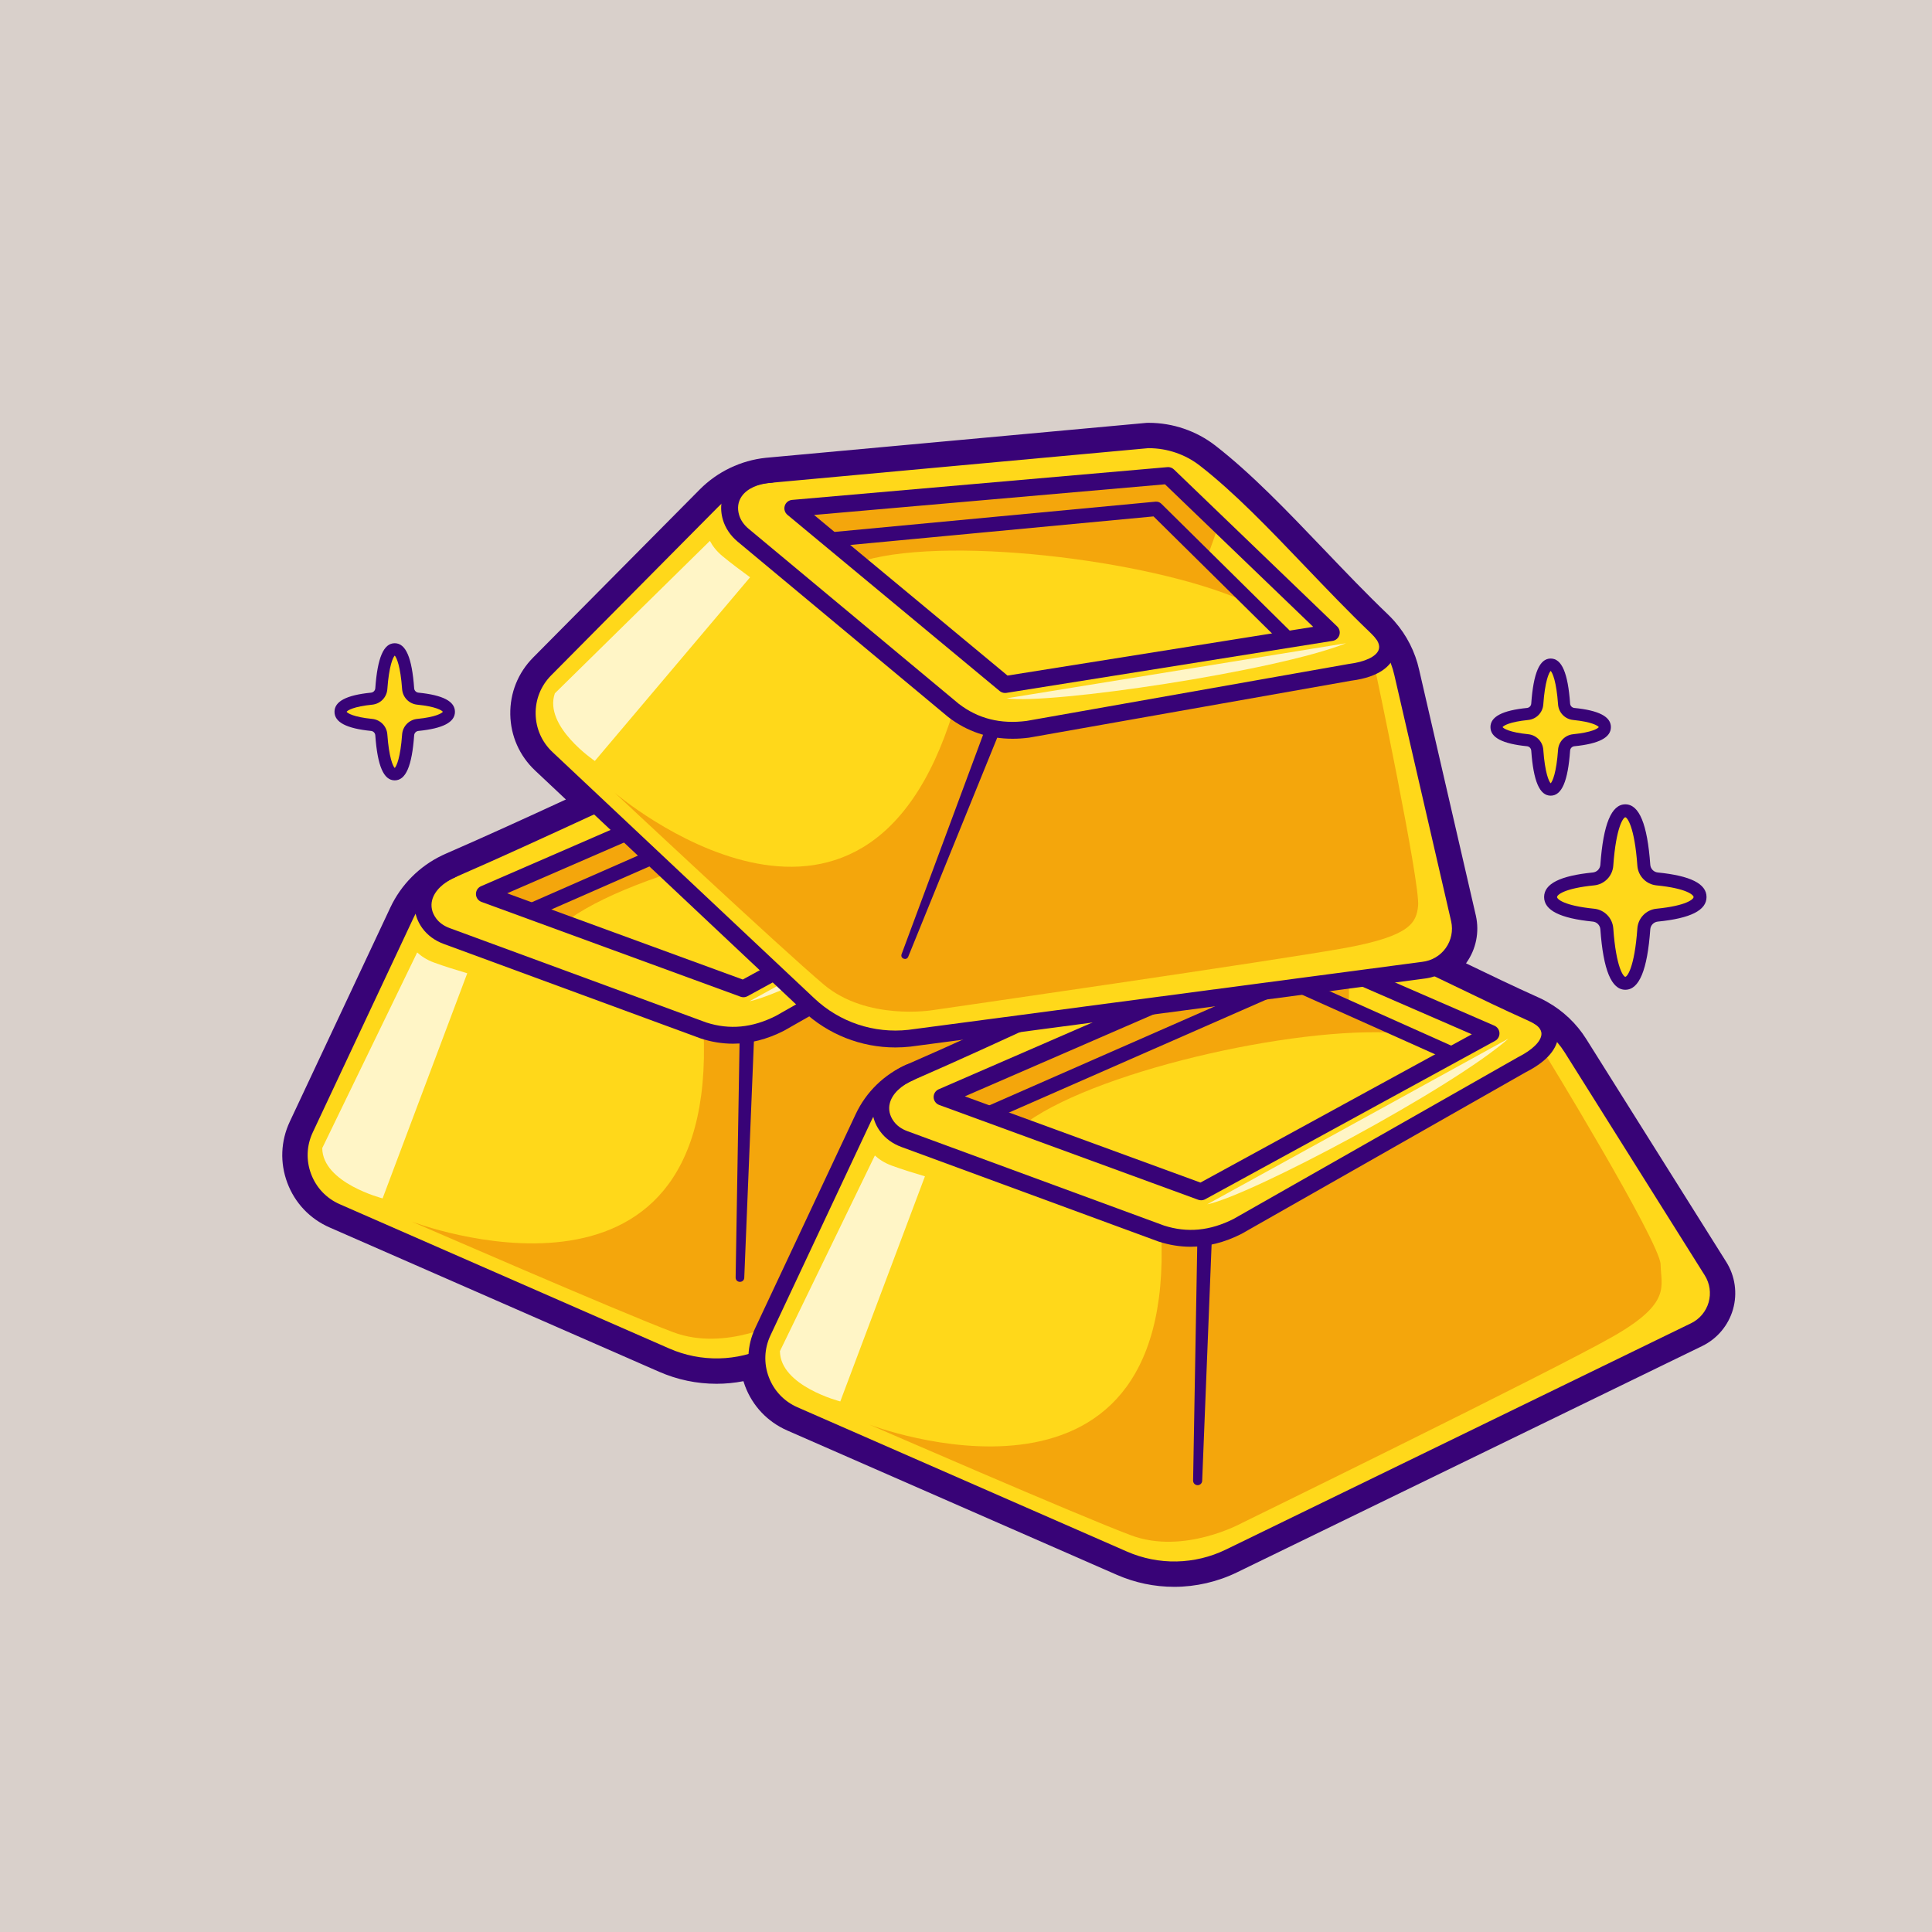 <?xml version="1.0" encoding="utf-8"?>
<!-- Generator: Adobe Illustrator 27.5.0, SVG Export Plug-In . SVG Version: 6.00 Build 0)  -->
<svg version="1.1" id="Layer_1" xmlns="http://www.w3.org/2000/svg" xmlns:xlink="http://www.w3.org/1999/xlink" x="0px" y="0px"
	 viewBox="0 0 4000 4000" style="enable-background:new 0 0 4000 4000;" xml:space="preserve">
<g>
	<g>
		<rect style="fill:#D9D0CB;" width="4000" height="4000"/>
	</g>
	<g>
		<g>
			<g>
				<path style="fill:#FFD81A;" d="M696.375,2509.222l682.056,298.693c70.365,30.815,150.706,29.206,219.781-4.4l963.128-468.582
					c46.366-22.558,62.9-80.366,35.473-124.029l-289.922-461.556c-20.054-31.927-49.125-57.246-83.536-72.652
					c-152.958-68.483-300.979-150.8-440.081-196.629c-40.724-13.417-84.791-12.478-125.024,2.347
					c-218.572,80.538-464.792,205.527-721.667,317.298c-42.543,18.511-76.917,51.901-96.64,93.896l-208.265,443.455
					C600.976,2402.432,630.221,2480.252,696.375,2509.222z"/>
			</g>
			<g style="opacity:0.75;">
				<path style="fill:#FFFFFF;" d="M967.392,2015.068l-175.25,466.05c0,0-124.45-31.75-124.95-104.15l196.55-405.05
					c8.1,7.55,19.4,15.3,35,21C918.642,2000.218,944.892,2008.418,967.392,2015.068z"/>
			</g>
			<g>
				<path style="fill:#F4A60C;" d="M1845.171,1666.089v-74.797l-122.28-53.159c0,0-714.179,310.204-712.601,309.519
					c1.578-0.686,169.129,54.784,169.129,54.784c156.691-111.399,586.612-205.289,786.839-182.152L1845.171,1666.089z"/>
			</g>
			<g>
				<path style="fill:#F4A60C;" d="M2245.911,1753.673c0.744-0.788,243.839,398.432,244.583,443.804
					c0.744,45.372,23.058,78.843-95.207,147.273c-118.265,68.43-772.066,388.264-772.066,388.264s-119.752,66.198-229.091,25.289
					c-109.339-40.909-541.488-229.091-541.488-229.091s632.27,242.084,603.967-395.702c0,0,56.777,31.983,122.975,3.967
					c66.198-28.017,94.821-52.745,94.821-52.745L2245.911,1753.673z"/>
			</g>
			<g>
				<path style="fill:#380377;" d="M1483.573,2847.469c-38.14,0-76.313-7.822-112.163-23.521l-682.056-298.696
					c-36.358-15.918-64.067-45.146-78.032-82.3c-13.96-37.153-12.358-77.397,4.512-113.325l208.267-443.462
					c21.543-45.874,59.014-82.275,105.498-102.5c93.272-40.586,185.63-83.14,274.946-124.297
					c158.364-72.974,307.944-141.895,447.651-193.374c43.926-16.177,92.417-17.08,136.553-2.549
					c93.574,30.83,189.092,76.992,290.225,125.864c49.404,23.877,100.493,48.564,151.528,71.416
					c37.671,16.865,69.209,44.292,91.206,79.317L2611.63,2201.6c15.713,25.01,20.063,55.644,11.943,84.048
					c-8.125,28.399-28.018,52.1-54.58,65.024l-963.125,468.579C1567.245,2838.04,1525.429,2847.469,1483.573,2847.469z
					 M1724.291,1488.152c-20.322,0-40.684,3.569-59.995,10.684c-138.413,51.001-287.383,119.644-445.103,192.319
					c-89.482,41.23-182.012,83.867-275.63,124.6c-38.682,16.831-69.858,47.119-87.783,85.293l-208.267,443.457
					c-12.822,27.305-14.038,57.896-3.428,86.133c10.615,28.237,31.675,50.454,59.312,62.554l0,0l682.056,298.696
					c65.771,28.804,140.532,27.3,205.103-4.112l963.125-468.579c17.637-8.579,30.85-24.316,36.24-43.174
					c5.396-18.857,2.505-39.199-7.93-55.81l-289.922-461.558c-18.306-29.141-44.536-51.958-75.869-65.986
					c-51.499-23.057-102.822-47.861-152.456-71.846c-100.059-48.354-194.57-94.028-285.952-124.136
					C1760.512,1490.994,1742.416,1488.152,1724.291,1488.152z"/>
			</g>
			<g>
				<path style="fill:#380377;" d="M1517.621,2160.862c-22.207,0-44.37-3.565-66.406-10.708c-0.215-0.069-0.43-0.142-0.645-0.22
					L918.52,1954.222c-18.247-6.714-33.467-17.92-44.023-32.402c-14.976-20.557-19.736-44.712-13.413-68.008
					c7.993-29.458,32.324-54.37,68.506-70.142c8.843-3.887,19.16,0.186,23.032,9.048c3.862,8.857-0.186,19.17-9.048,23.032
					c-25.874,11.284-43.628,28.496-48.711,47.227c-3.54,13.037-0.801,26.26,7.92,38.232c6.465,8.872,16.089,15.845,27.822,20.161
					l531.724,195.596c48.13,15.513,95.298,11.015,144.17-13.745l588.237-334.507c0.249-0.146,0.503-0.278,0.762-0.41
					c29.771-15.044,47.832-32.896,48.315-47.749c0.356-10.859-9.751-18.472-15.806-22.046c-8.325-4.912-11.094-15.644-6.182-23.965
					c4.922-8.33,15.664-11.084,23.965-6.182c21.665,12.783,33.696,32.222,33.008,53.33c-0.664,20.239-12.856,50.112-67.129,77.651
					l-588.228,334.502c-0.239,0.137-0.478,0.263-0.723,0.39C1587.836,2151.975,1552.675,2160.862,1517.621,2160.862z"/>
			</g>
			<g>
				<path style="fill:#380377;" d="M1539.228,2064.661c-2.031,0-4.067-0.352-6.016-1.064l-536.338-196.294
					c-6.719-2.461-11.265-8.765-11.475-15.918c-0.215-7.158,3.955-13.716,10.518-16.567l720-312.734
					c4.463-1.934,9.507-1.929,13.95,0l416.528,181.079c6.128,2.666,10.205,8.589,10.503,15.264
					c0.303,6.675-3.223,12.939-9.087,16.143l-600.19,327.949C1545.019,2063.938,1542.128,2064.661,1539.228,2064.661z
					 M1050.014,1849.48l487.783,178.521l561.846-306.997l-376.758-163.789L1050.014,1849.48z"/>
			</g>
			<g>
				<path style="fill:#380377;" d="M1098.051,1900.672c-5.772,0-11.275-3.35-13.745-8.975c-3.33-7.588,0.122-16.436,7.705-19.766
					l624.849-274.307c3.877-1.699,8.291-1.689,12.158,0.044l335.054,149.956c7.563,3.384,10.947,12.256,7.563,19.819
					c-3.384,7.559-12.231,10.947-19.819,7.563l-328.984-147.241l-618.76,271.636
					C1102.109,1900.262,1100.063,1900.672,1098.051,1900.672z"/>
			</g>
			<g>
				<path style="fill:#380377;" d="M1561.474,2141.609l-20.562,503.892c-0.664,11.401-17.748,11.328-17.861-0.513
					c0,0,8.432-504.238,8.432-504.238C1532.407,2120.839,1561.609,2121.425,1561.474,2141.609L1561.474,2141.609z"/>
			</g>
			<g style="opacity:0.75;">
				<path style="fill:#FFFFFF;" d="M1551.817,2073.014c88.848-17.564,506.125-239.504,623.802-343.141L1551.817,2073.014z"/>
			</g>
		</g>
		<g>
			<g>
				<path style="fill:#FFD81A;" d="M1643.971,2929.618l682.056,298.694c70.365,30.815,150.706,29.206,219.781-4.4l963.127-468.582
					c46.366-22.558,62.9-80.366,35.473-124.029l-289.922-461.556c-20.054-31.927-49.125-57.246-83.536-72.652
					c-152.958-68.483-300.979-150.8-440.081-196.63c-40.724-13.417-84.791-12.478-125.024,2.347
					c-218.572,80.538-464.792,205.527-721.667,317.297c-42.543,18.511-76.917,51.902-96.64,93.896l-208.265,443.455
					C1548.573,2822.828,1577.818,2900.648,1643.971,2929.618z"/>
			</g>
			<g style="opacity:0.75;">
				<path style="fill:#FFFFFF;" d="M1914.988,2435.464l-175.25,466.05c0,0-124.45-31.75-124.95-104.15l196.55-405.05
					c8.1,7.55,19.4,15.3,35,21C1866.238,2420.614,1892.488,2428.814,1914.988,2435.464z"/>
			</g>
			<g>
				<path style="fill:#F4A60C;" d="M2792.768,2086.485v-74.797l-122.28-53.159c0,0-714.179,310.205-712.601,309.519
					c1.578-0.685,169.129,54.784,169.129,54.784c156.691-111.399,586.612-205.289,786.839-182.152L2792.768,2086.485z"/>
			</g>
			<g>
				<path style="fill:#F4A60C;" d="M3193.508,2174.069c0.744-0.789,243.84,398.432,244.583,443.804
					c0.744,45.372,23.058,78.843-95.207,147.273c-118.264,68.43-772.066,388.264-772.066,388.264s-119.752,66.198-229.091,25.289
					c-109.339-40.909-541.488-229.091-541.488-229.091s632.27,242.084,603.967-395.702c0,0,56.777,31.983,122.975,3.967
					c66.198-28.016,94.821-52.745,94.821-52.745L3193.508,2174.069z"/>
			</g>
			<g>
				<path style="fill:#380377;" d="M2431.171,3267.864c-38.145,0.005-76.313-7.822-112.163-23.521l-682.061-298.696
					c-36.353-15.923-64.063-45.146-78.027-82.3c-13.96-37.153-12.358-77.397,4.512-113.325l208.267-443.462
					c21.543-45.874,59.014-82.275,105.498-102.5c93.271-40.586,185.63-83.139,274.946-124.297
					c158.364-72.974,307.944-141.894,447.651-193.374c43.926-16.177,92.417-17.085,136.553-2.549
					c93.574,30.83,189.092,76.992,290.225,125.864c49.404,23.877,100.493,48.564,151.528,71.416
					c37.666,16.86,69.204,44.287,91.206,79.316l289.922,461.558c15.713,25.01,20.063,55.644,11.943,84.048
					c-8.125,28.399-28.018,52.1-54.58,65.024l-963.125,468.584C2514.843,3258.44,2473.022,3267.864,2431.171,3267.864z
					 M2671.889,1908.548c-20.322,0-40.684,3.569-59.995,10.684c-138.413,51.001-287.383,119.644-445.103,192.319
					c-89.482,41.23-182.012,83.867-275.63,124.6c-38.682,16.831-69.858,47.119-87.783,85.293L1595.112,2764.9
					c-12.822,27.304-14.043,57.896-3.428,86.133c10.61,28.237,31.675,50.454,59.307,62.554l682.061,298.696
					c65.767,28.799,140.522,27.305,205.103-4.107l963.125-468.584c17.637-8.579,30.85-24.316,36.24-43.174
					c5.396-18.857,2.505-39.199-7.93-55.81l-289.922-461.558c-18.306-29.146-44.541-51.963-75.869-65.986
					c-51.499-23.056-102.822-47.861-152.456-71.846c-100.059-48.354-194.57-94.028-285.952-124.136
					C2708.11,1911.39,2690.014,1908.548,2671.889,1908.548z"/>
			</g>
			<g>
				<path style="fill:#380377;" d="M2465.214,2581.258c-22.207,0-44.365-3.565-66.401-10.708c-0.215-0.069-0.43-0.142-0.645-0.22
					l-532.051-195.713c-18.242-6.709-33.467-17.915-44.028-32.407c-14.971-20.552-19.731-44.702-13.408-67.998
					c7.993-29.463,32.324-54.37,68.506-70.147c8.857-3.886,19.17,0.181,23.032,9.048c3.862,8.858-0.186,19.17-9.048,23.032
					c-25.874,11.284-43.628,28.496-48.716,47.231c-3.535,13.037-0.796,26.255,7.925,38.228c6.47,8.877,16.089,15.85,27.817,20.161
					l531.724,195.596c48.135,15.508,95.298,11.016,144.175-13.75l588.237-334.507c0.249-0.142,0.503-0.274,0.762-0.405
					c29.771-15.044,47.832-32.896,48.315-47.749c0.356-10.859-9.751-18.472-15.806-22.046c-8.325-4.912-11.094-15.645-6.182-23.965
					c4.922-8.33,15.664-11.079,23.965-6.181c21.665,12.783,33.696,32.222,33.008,53.33c-0.664,20.239-12.856,50.117-67.129,77.656
					l-588.232,334.502c-0.239,0.132-0.479,0.259-0.723,0.385C2535.429,2572.366,2500.273,2581.253,2465.214,2581.258z"/>
			</g>
			<g>
				<path style="fill:#380377;" d="M2486.825,2485.056c-2.031,0-4.067-0.352-6.016-1.064l-536.338-196.294
					c-6.719-2.461-11.265-8.764-11.475-15.918c-0.215-7.158,3.955-13.716,10.518-16.567l720-312.734
					c4.463-1.929,9.507-1.929,13.95,0l416.528,181.079c6.128,2.666,10.205,8.589,10.503,15.263
					c0.303,6.675-3.223,12.939-9.087,16.143l-600.19,327.949C2492.616,2484.334,2489.726,2485.056,2486.825,2485.056z
					 M1997.612,2269.876l487.783,178.521l561.846-306.997l-376.758-163.789L1997.612,2269.876z"/>
			</g>
			<g>
				<path style="fill:#380377;" d="M2045.649,2321.067c-5.771,0-11.274-3.35-13.745-8.975c-3.33-7.588,0.122-16.436,7.705-19.766
					l624.849-274.307c3.877-1.704,8.291-1.689,12.158,0.044l335.049,149.956c7.563,3.384,10.947,12.256,7.563,19.819
					c-3.379,7.564-12.241,10.952-19.819,7.564l-328.979-147.241l-618.76,271.635
					C2049.706,2320.657,2047.66,2321.067,2045.649,2321.067z"/>
			</g>
			<g>
				<path style="fill:#380377;" d="M2509.067,2562.005l-20.093,503.906c-0.21,5.186-4.58,9.224-9.766,9.019
					c-5.112-0.205-9.111-4.468-9.023-9.556l8.896-504.228C2480.018,2541.255,2509.189,2541.835,2509.067,2562.005L2509.067,2562.005
					z"/>
			</g>
			<g style="opacity:0.75;">
				<path style="fill:#FFFFFF;" d="M2499.413,2493.41c88.848-17.564,506.125-239.504,623.802-343.14L2499.413,2493.41z"/>
			</g>
		</g>
		<g>
			<g>
				<path style="fill:#FFD81A;" d="M1131.897,1569.846l542.374,510.146c55.954,52.629,132.182,78.06,208.527,69.567
					l1063.775-140.787c51.247-5.701,86.21-54.615,75.016-104.948l-117.605-509.694c-8.185-36.804-27.08-70.406-54.331-96.461
					c-121.131-115.816-239.224-257.702-354.898-347.53c-33.865-26.299-75.695-40.193-118.57-39.72
					c-232.923,2.568-500.549,52.43-780.032,71.574c-46.287,3.171-89.869,23.098-122.534,56.046l-344.932,347.921
					C1077.84,1437.245,1079.291,1520.366,1131.897,1569.846z"/>
			</g>
			<g style="opacity:0.75;">
				<path style="fill:#FFFFFF;" d="M1552.95,1195.208l-321.407,380.28c0,0-106.593-71.65-82.782-140.024l321.014-315.669
					c5.099,9.829,13.145,20.92,25.93,31.522C1512.004,1164.868,1533.983,1181.397,1552.95,1195.208z"/>
			</g>
			<g>
				<path style="fill:#F4A60C;" d="M2496.931,1160.838l25.086-70.465L2418.396,984.59c0,0-770.599,67.403-768.882,67.287
					c1.717-0.116,140.96,108.335,140.96,108.335c184.977-52.395,621.487,3.343,802.357,92.294L2496.931,1160.838z"/>
			</g>
			<g>
				<path style="fill:#F4A60C;" d="M2845.086,1377.752c0.966-0.493,95.853,452.694,90.949,497.807
					c-3.719,34.215-14.824,61.967-149.189,86.769c-134.365,24.802-856.842,129.201-856.842,129.201s-135.018,22.201-224.304-53.01
					s-433.291-397.43-433.291-397.43s514.458,440.118,701.699-170.221c0,0,42.762,49.173,114.522,44.981
					c71.76-4.192,107.019-17.889,107.019-17.889L2845.086,1377.752z"/>
			</g>
			<g>
				<path style="fill:#380377;" d="M1853.803,2168.646c-71.006,0-139.36-26.841-191.518-75.904l-542.378-510.146
					c-28.911-27.197-45.215-64.028-45.908-103.711c-0.688-39.683,14.316-77.061,42.261-105.244l344.932-347.92
					c35.679-35.991,83.184-57.72,133.765-61.191l779.634-71.538c1.221-0.112,2.451-0.083,3.687-0.083
					c46.011,0,91.104,15.371,127.212,43.408c73.745,57.271,146.299,133.14,223.11,213.467
					c43.486,45.479,88.457,92.505,133.149,135.234c29.829,28.52,50.342,64.937,59.321,105.313l117.568,509.556
					c6.445,28.97,0.273,59.292-16.904,83.325c-17.173,24.028-43.867,39.688-73.228,42.954l-1063.413,140.742
					C1874.643,2168.069,1864.189,2168.646,1853.803,2168.646z M1143.891,1557.098l542.368,510.146
					c52.309,49.194,123.257,72.861,194.604,64.922l1063.413-140.742c19.854-2.212,37.578-12.607,48.984-28.564
					c11.401-15.957,15.503-36.089,11.24-55.239l-117.568-509.556c-7.5-33.731-24.565-64.028-49.375-87.744
					c-45.259-43.276-90.503-90.591-134.258-136.348c-75.894-79.365-147.573-154.326-219.277-210.01
					c-29.99-23.291-67.476-36.055-105.742-36.055c-0.405,0-0.811,0-1.216,0l-779.316,71.509
					c-42.485,2.92-82.017,21.001-111.704,50.942l-344.932,347.92c-21.235,21.426-32.642,49.834-32.119,79.995
					C1109.521,1508.435,1121.913,1536.429,1143.891,1557.098z"/>
			</g>
			<g>
				<path style="fill:#380377;" d="M2096.415,1529.5c-49.639,0-94.243-14.99-132.969-44.756c-0.181-0.142-0.361-0.283-0.537-0.43
					l-435.596-362.817c-14.937-12.451-25.523-28.11-30.606-45.293c-7.212-24.39-3.599-48.735,10.176-68.569
					c17.407-25.068,48.682-40.376,88.057-43.101c9.663-0.688,18.003,6.602,18.667,16.245c0.669,9.644-6.606,18.003-16.245,18.667
					c-28.159,1.953-50.664,12.217-61.733,28.154c-7.705,11.099-9.561,24.468-5.356,38.677c3.115,10.527,9.839,20.322,19.443,28.33
					l435.327,362.593c40.156,30.752,86.094,42.334,140.435,35.4l666.357-117.842c0.283-0.049,0.566-0.093,0.85-0.132
					c33.091-4.185,56.094-14.941,61.533-28.774c3.979-10.112-2.988-20.679-7.495-26.079c-6.196-7.422-5.2-18.457,2.217-24.648
					c7.432-6.196,18.462-5.2,24.648,2.217c16.123,19.312,20.933,41.66,13.203,61.318c-7.407,18.843-28.916,42.896-89.282,50.635
					l-666.348,117.842c-0.269,0.049-0.537,0.088-0.806,0.122C2118.803,1528.753,2107.48,1529.5,2096.415,1529.5z"/>
			</g>
			<g>
				<path style="fill:#380377;" d="M2080.903,1434.729c-4.053,0-8.013-1.411-11.177-4.033l-439.438-364.805
					c-5.459-4.536-7.642-11.914-5.527-18.687c2.119-6.772,8.115-11.597,15.181-12.212l776.934-67.837
					c5.054-0.493,10.02,1.323,13.652,4.819l337.925,324.985c4.785,4.6,6.558,11.514,4.57,17.852
					c-1.987,6.333-7.388,10.996-13.945,12.041l-675.42,107.656C2082.739,1434.656,2081.821,1434.729,2080.903,1434.729z
					 M1685.4,1066.155l400.581,332.544l632.876-100.874l-306.86-295.112L1685.4,1066.155z"/>
			</g>
			<g>
				<path style="fill:#380377;" d="M2665.439,1336.912c-3.809,0-7.617-1.44-10.542-4.331l-266.621-263.413l-667.437,62.886
					c-8.213,0.884-15.566-5.273-16.338-13.525c-0.781-8.247,5.278-15.562,13.525-16.338l674.404-63.545
					c4.404-0.435,8.789,1.147,11.948,4.263l271.602,268.335c5.894,5.82,5.952,15.317,0.127,21.211
					C2673.173,1335.423,2669.306,1336.912,2665.439,1336.912z"/>
			</g>
			<g>
				<path style="fill:#380377;" d="M2070.18,1513.67l-189.844,467.236c-3.573,8.563-16.925,3.831-13.701-5.328
					c0,0,175.581-472.778,175.581-472.778C2049.739,1484.275,2077.154,1494.659,2070.18,1513.67L2070.18,1513.67z"/>
			</g>
			<g style="opacity:0.75;">
				<path style="fill:#FFFFFF;" d="M2084.091,1445.807c89.593,13.251,557.137-55.884,702.756-114.051L2084.091,1445.807z"/>
			</g>
		</g>
		<g>
			<path style="fill:#380377;" d="M2431.166,3285.364c-41.216,0-81.313-8.408-119.185-24.99l-682.056-298.696
				c-40.713-17.832-71.748-50.571-87.388-92.177c-1.216-3.233-2.334-6.538-3.35-9.893c-18.486,3.56-37.124,5.361-55.615,5.361
				c-41.221,0-81.318-8.408-119.184-24.995l-682.056-298.691c-40.713-17.832-71.753-50.566-87.393-92.173
				c-15.635-41.611-13.843-86.689,5.054-126.924l208.267-443.457c22.08-47.012,60.073-85.264,106.987-107.71
				c2.217-1.079,4.595-2.178,7.021-3.237c84.902-36.948,168.335-75.2,249.365-112.515l-63.716-59.927
				c-32.378-30.459-50.64-71.709-51.416-116.147c-0.776-44.443,16.03-86.304,47.329-117.876l344.932-347.92
				c36.563-36.875,85.171-60.166,136.865-65.586c2.529-0.283,5.229-0.532,7.969-0.728l779.385-71.519
				c0.913-0.088,1.865-0.137,2.827-0.146l2.451-0.015c49.863,0,98.857,16.724,137.959,47.09
				c74.771,58.062,147.754,134.39,225.024,215.195c43.33,45.317,88.135,92.173,132.598,134.678
				c4.063,3.882,8.105,8.086,12.349,12.837c0.415,0.435,0.811,0.889,1.157,1.333l0.215,0.268
				c24.902,28.399,42.388,62.876,50.586,99.727l117.539,509.419c7.544,33.901,0.347,69.365-19.717,97.437
				c-0.254,0.352-0.508,0.703-0.762,1.055c48.965,23.657,99.59,48.115,150.049,70.708c5.083,2.275,10.273,4.863,15.84,7.9
				c0.308,0.146,0.605,0.302,0.874,0.454c0.171,0.097,0.337,0.195,0.503,0.293l0.62,0.391c32.959,18.403,60.972,45,81.03,76.938
				l289.922,461.558c18.35,29.214,23.433,64.995,13.95,98.164c-9.492,33.179-32.725,60.859-63.75,75.957l-963.13,468.579
				C2520.8,3274.998,2475.864,3285.364,2431.166,3285.364z M1552.079,2821.311c3.306,0,6.572,0.938,9.409,2.744
				c4.067,2.593,6.885,6.758,7.783,11.499c1.421,7.49,3.447,14.766,6.03,21.631c12.29,32.695,36.675,58.418,68.667,72.432
				l682.056,298.696c33.413,14.634,68.789,22.051,105.142,22.051c39.424,0,79.063-9.15,114.639-26.455l963.13-468.579
				c22.1-10.752,38.652-30.474,45.41-54.106c6.758-23.628,3.135-49.116-9.937-69.927l-289.922-461.558
				c-17.012-27.09-40.801-49.629-68.794-65.18c-0.171-0.098-0.337-0.191-0.503-0.293c-0.068-0.039-0.229-0.142-0.4-0.244
				c-0.073-0.044-0.146-0.083-0.22-0.122c-4.736-2.593-9.243-4.849-13.608-6.802c-50.962-22.817-101.855-47.407-151.074-71.186
				l-20.864-10.078c-5.254-2.539-8.896-7.524-9.717-13.301s1.289-11.577,5.625-15.479c4.722-4.238,8.945-8.955,12.563-14.014
				c14.292-20,19.419-45.278,14.063-69.355l-117.544-509.419c-6.982-31.387-21.846-60.62-43.013-84.668
				c-0.122-0.137-0.239-0.278-0.356-0.415c-0.054-0.063-0.161-0.205-0.278-0.347c-0.039-0.044-0.078-0.093-0.122-0.137
				c-3.682-4.131-7.148-7.744-10.586-11.03c-45.029-43.052-90.112-90.195-133.706-135.791
				c-76.353-79.849-148.472-155.264-221.196-211.738c-32.993-25.625-74.365-39.736-116.494-39.736l-2.041,0.015l-779.663,71.543
				c-0.185,0.015-0.371,0.029-0.552,0.044c-2.227,0.156-4.419,0.357-6.582,0.601c-43.838,4.595-84.912,24.277-115.806,55.43
				l-344.932,347.92c-24.59,24.81-37.803,57.705-37.192,92.622c0.61,34.922,14.961,67.334,40.41,91.265l82.617,77.71
				c4.238,3.989,6.216,9.819,5.278,15.562c-0.933,5.747-4.663,10.645-9.946,13.081c-88.55,40.801-180.117,82.988-273.271,123.516
				c-2.275,1.006-4.214,1.899-6.113,2.827c-39.761,19.023-71.87,51.348-90.527,91.074l-208.267,443.452
				c-14.844,31.616-16.255,67.036-3.97,99.732c12.29,32.695,36.68,58.418,68.672,72.427l682.056,298.691
				c33.408,14.634,68.784,22.056,105.142,22.056c21.343,0,42.949-2.734,64.204-8.12
				C1549.198,2821.487,1550.644,2821.311,1552.079,2821.311z"/>
		</g>
		<g>
			<g>
				<g>
					<path style="fill:#FFD81A;" d="M3519.779,1857.239c0-20.027-36.313-32.264-88.783-37.494
						c-14.883-1.484-26.587-13.506-27.652-28.424c-4.706-65.972-17.161-112.621-38.291-112.621s-33.584,46.649-38.291,112.621
						c-1.064,14.919-12.769,26.941-27.652,28.424c-52.469,5.23-88.783,17.467-88.783,37.494c0,20.027,36.313,32.264,88.783,37.494
						c14.883,1.484,26.587,13.506,27.652,28.424c4.706,65.972,17.161,112.621,38.291,112.621s33.584-46.649,38.291-112.621
						c1.064-14.919,12.769-26.941,27.652-28.424C3483.465,1889.503,3519.779,1877.267,3519.779,1857.239z"/>
				</g>
				<g>
					<path style="fill:#380377;" d="M3365.053,2049.183c-28.76,0-45.659-40.908-51.66-125.073
						c-0.605-8.447-7.168-15.195-15.61-16.035c-67.866-6.768-100.854-23.394-100.854-50.835s32.988-44.067,100.854-50.835
						c8.442-0.84,15.005-7.588,15.61-16.035c6.001-84.165,22.9-125.073,51.66-125.073s45.659,40.908,51.66,125.073
						c0.605,8.447,7.168,15.195,15.61,16.035c67.871,6.763,100.859,23.394,100.859,50.835s-32.988,44.072-100.859,50.835
						c-8.442,0.84-15.005,7.588-15.61,16.035C3410.712,2008.274,3393.813,2049.183,3365.053,2049.183z M3365.053,1692.102
						c-3.525,0-19.043,17.827-24.922,100.171c-1.533,21.509-18.228,38.667-39.692,40.81c-62.612,6.24-76.704,19.873-76.704,24.155
						c0,4.282,14.092,17.915,76.704,24.155c21.465,2.143,38.159,19.302,39.692,40.811c5.879,82.344,21.396,100.171,24.922,100.171
						s19.043-17.827,24.922-100.171c1.533-21.509,18.228-38.667,39.692-40.811c62.612-6.24,76.709-19.873,76.709-24.155
						c0-4.282-14.097-17.915-76.709-24.155c-21.465-2.143-38.159-19.302-39.692-40.81
						C3384.096,1709.929,3368.578,1692.102,3365.053,1692.102z"/>
				</g>
			</g>
			<g>
				<g>
					<path style="fill:#FFD81A;" d="M3322.695,1505.386c0-14.521-26.329-23.393-64.373-27.186
						c-10.791-1.076-19.278-9.792-20.049-20.609c-3.412-47.834-12.443-81.657-27.763-81.657c-15.321,0-24.351,33.823-27.763,81.657
						c-0.772,10.817-9.258,19.534-20.049,20.609c-38.043,3.792-64.373,12.665-64.373,27.186c0,14.521,26.33,23.393,64.373,27.186
						c10.791,1.076,19.278,9.792,20.049,20.609c3.412,47.834,12.442,81.657,27.763,81.657c15.32,0,24.351-33.824,27.763-81.657
						c0.771-10.817,9.258-19.534,20.049-20.609C3296.365,1528.779,3322.695,1519.907,3322.695,1505.386z"/>
				</g>
				<g>
					<path style="fill:#380377;" d="M3210.512,1647.337c-22.905,0-35.693-29.634-40.234-93.267
						c-0.337-4.775-4.048-8.584-8.818-9.063c-50.894-5.073-75.635-18.037-75.635-39.624c0-21.587,24.741-34.546,75.635-39.619
						c4.771-0.479,8.481-4.287,8.818-9.063c4.541-63.633,17.329-93.267,40.234-93.267c22.91,0,35.693,29.634,40.229,93.267
						c0.337,4.775,4.048,8.584,8.818,9.063c50.894,5.073,75.635,18.032,75.635,39.619c0,21.587-24.741,34.551-75.635,39.624
						c-4.771,0.479-8.481,4.287-8.818,9.063C3246.205,1617.703,3233.422,1647.337,3210.512,1647.337z M3110.922,1505.384
						c1.797,2.905,14.434,10.903,53.018,14.751c16.914,1.68,30.068,15.205,31.279,32.158c3.413,47.847,11.475,65.464,15.293,69.478
						c3.813-4.014,11.88-21.631,15.288-69.478c1.211-16.953,14.365-30.479,31.279-32.158c38.584-3.848,51.221-11.846,53.018-14.751
						c-1.802-2.905-14.438-10.898-53.018-14.746c-16.914-1.68-30.068-15.205-31.279-32.158
						c-3.408-47.847-11.475-65.464-15.288-69.478c-3.818,4.014-11.88,21.631-15.293,69.478
						c-1.211,16.953-14.365,30.479-31.279,32.158C3125.361,1494.485,3112.724,1502.478,3110.922,1505.384z M3310.243,1505.667h0.054
						H3310.243z"/>
				</g>
			</g>
		</g>
		<g>
			<g>
				<path style="fill:#FFD81A;" d="M929.424,1473.69c0-14.521-26.329-23.393-64.373-27.186
					c-10.791-1.076-19.278-9.792-20.049-20.609c-3.412-47.834-12.442-81.657-27.763-81.657s-24.351,33.823-27.763,81.657
					c-0.772,10.817-9.258,19.534-20.049,20.609c-38.044,3.792-64.373,12.665-64.373,27.186s26.329,23.393,64.373,27.186
					c10.791,1.076,19.278,9.792,20.049,20.609c3.412,47.834,12.442,81.657,27.763,81.657s24.351-33.824,27.763-81.657
					c0.772-10.817,9.258-19.534,20.049-20.609C903.095,1497.084,929.424,1488.211,929.424,1473.69z"/>
			</g>
			<g>
				<path style="fill:#380377;" d="M817.24,1615.642c-22.905,0-35.693-29.634-40.234-93.267c-0.337-4.776-4.048-8.584-8.818-9.063
					c-50.894-5.073-75.635-18.037-75.635-39.624c0-21.592,24.741-34.551,75.635-39.619c4.77-0.479,8.481-4.292,8.818-9.063
					c4.541-63.633,17.324-93.271,40.234-93.271c22.91,0,35.693,29.639,40.234,93.271c0.337,4.771,4.048,8.584,8.823,9.063
					c50.884,5.068,75.625,18.027,75.625,39.619c0,21.587-24.736,34.551-75.63,39.624c-4.77,0.479-8.481,4.287-8.818,9.063
					C852.934,1586.009,840.146,1615.642,817.24,1615.642z M717.651,1473.689c1.792,2.905,14.429,10.903,53.017,14.751
					c16.914,1.68,30.068,15.205,31.279,32.158c3.413,47.847,11.475,65.464,15.293,69.478c3.814-4.014,11.88-21.631,15.293-69.478
					c1.211-16.953,14.365-30.479,31.279-32.158c38.589-3.848,51.221-11.846,53.013-14.751c-1.792-2.905-14.429-10.903-53.013-14.746
					c-16.914-1.689-30.068-15.215-31.279-32.158c-3.413-47.847-11.479-65.469-15.293-69.482
					c-3.818,4.014-11.88,21.631-15.293,69.482c-1.211,16.943-14.365,30.469-31.274,32.158
					C732.079,1462.786,719.443,1470.784,717.651,1473.689z M916.972,1473.968h0.049H916.972z"/>
			</g>
		</g>
	</g>
</g>
</svg>
